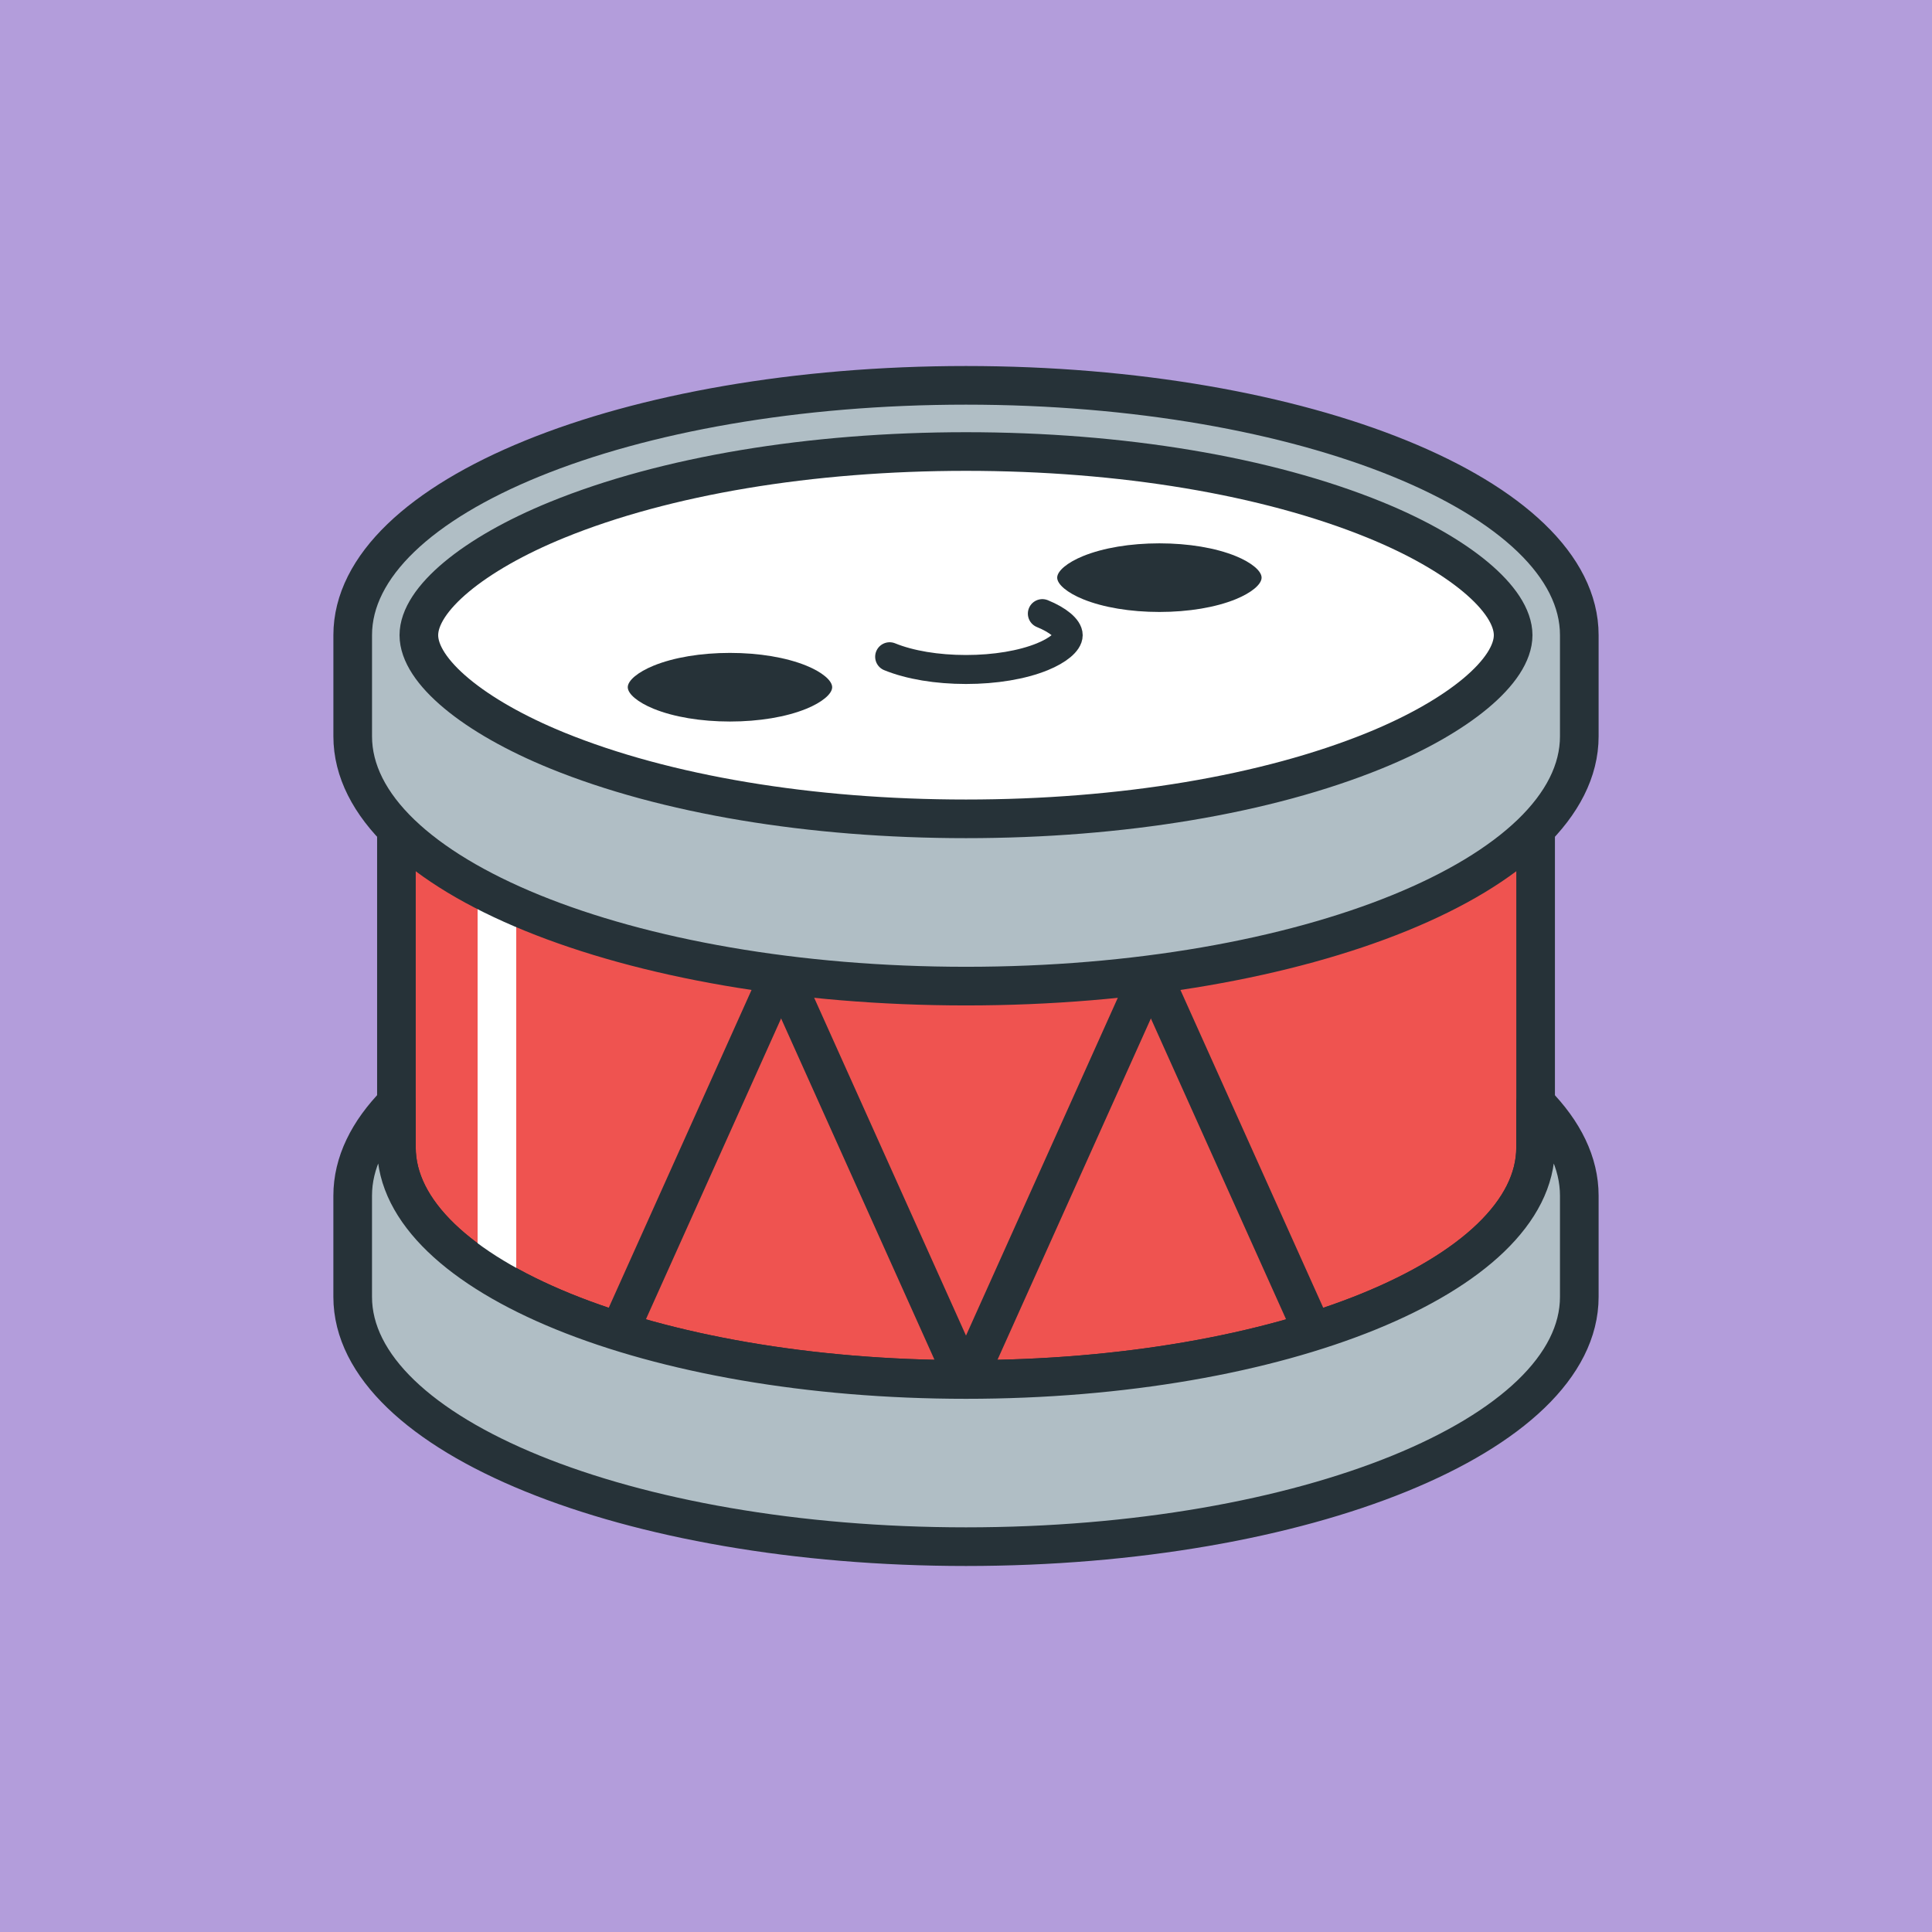 <?xml version="1.0" encoding="UTF-8"?><svg xmlns="http://www.w3.org/2000/svg" width="1000" height="1000" viewBox="0 0 1000 1000"><g id="Background"><rect x="-65.28" y="-65.28" width="1130.56" height="1130.56" fill="#b39ddb"/></g><g id="Image"><path d="m205.19,328.76v265.16c0,66.32,131.99,120.09,294.82,120.09s294.82-53.77,294.82-120.09v-265.16H205.19Z" fill="#ef5350" stroke="#263238" stroke-miterlimit="10" stroke-width="20"/><line x1="257.21" y1="450.44" x2="257.21" y2="670.58" fill="none" stroke="#fff" stroke-linecap="round" stroke-linejoin="round" stroke-width="20"/><path d="m500,199.45c-175.32,0-317.44,57.89-317.44,129.31v52.34c0,71.41,142.12,129.31,317.44,129.31s317.44-57.89,317.44-129.31v-52.34c0-71.41-142.12-129.31-317.44-129.31Z" fill="#b0bec5" stroke="#263238" stroke-miterlimit="10" stroke-width="20"/><path d="m500,423.83c-80.47,0-155.6-12.55-211.55-35.34-43.53-17.73-71.65-41.17-71.65-59.72s28.13-41.99,71.65-59.72c55.95-22.79,131.08-35.34,211.55-35.34,80.47,0,155.6,12.55,211.55,35.34,43.53,17.73,71.65,41.17,71.65,59.72s-28.13,41.99-71.65,59.72c-55.95,22.79-131.08,35.34-211.55,35.34Z" fill="#fff" stroke="#263238" stroke-miterlimit="10" stroke-width="20"/><path d="m539.52,317.61c8.13,3.31,13.38,7.69,13.38,11.16s-5.25,7.84-13.38,11.16c-10.45,4.26-24.49,6.6-39.52,6.6-15.03,0-29.06-2.34-39.52-6.6" fill="none" stroke="#263238" stroke-linecap="round" stroke-linejoin="round" stroke-width="15"/><path d="m377.83,373.46c-15.03,0-29.06-2.34-39.52-6.6-8.13-3.31-13.38-7.69-13.38-11.16s5.25-7.84,13.38-11.16c10.45-4.26,24.49-6.6,39.52-6.6s29.06,2.34,39.52,6.6c8.13,3.31,13.38,7.69,13.38,11.16s-5.25,7.84-13.38,11.16c-10.45,4.26-24.49,6.6-39.52,6.6Z" fill="#263238"/><path d="m600.1,316.75c-15.03,0-29.06-2.34-39.52-6.6-8.13-3.31-13.38-7.69-13.38-11.16s5.25-7.84,13.38-11.16c10.45-4.26,24.49-6.6,39.52-6.6s29.06,2.34,39.52,6.6c8.13,3.31,13.38,7.69,13.38,11.16s-5.25,7.84-13.38,11.16c-10.45,4.26-24.49,6.6-39.52,6.6Z" fill="#263238"/><line x1="404.3" y1="502.75" x2="320.51" y2="689.21" fill="none" stroke="#263238" stroke-miterlimit="10" stroke-width="20"/><line x1="500" y1="715.7" x2="404.3" y2="502.75" fill="none" stroke="#263238" stroke-miterlimit="10" stroke-width="20"/><line x1="500" y1="715.7" x2="595.7" y2="502.75" fill="none" stroke="#263238" stroke-miterlimit="10" stroke-width="20"/><line x1="679.48" y1="689.21" x2="595.69" y2="502.75" fill="none" stroke="#263238" stroke-miterlimit="10" stroke-width="20"/><path d="m817.44,618.9v52.34c0,71.41-142.13,129.31-317.44,129.31s-317.45-57.9-317.45-129.31v-52.34c0-16.97,8.03-33.18,22.63-48.03v23.06c0,66.32,131.99,120.09,294.82,120.09s294.81-53.77,294.81-120.09v-23.06c14.6,14.85,22.63,31.06,22.63,48.03Z" fill="#b0bec5" stroke="#263238" stroke-linecap="round" stroke-linejoin="round" stroke-width="20"/></g></svg>